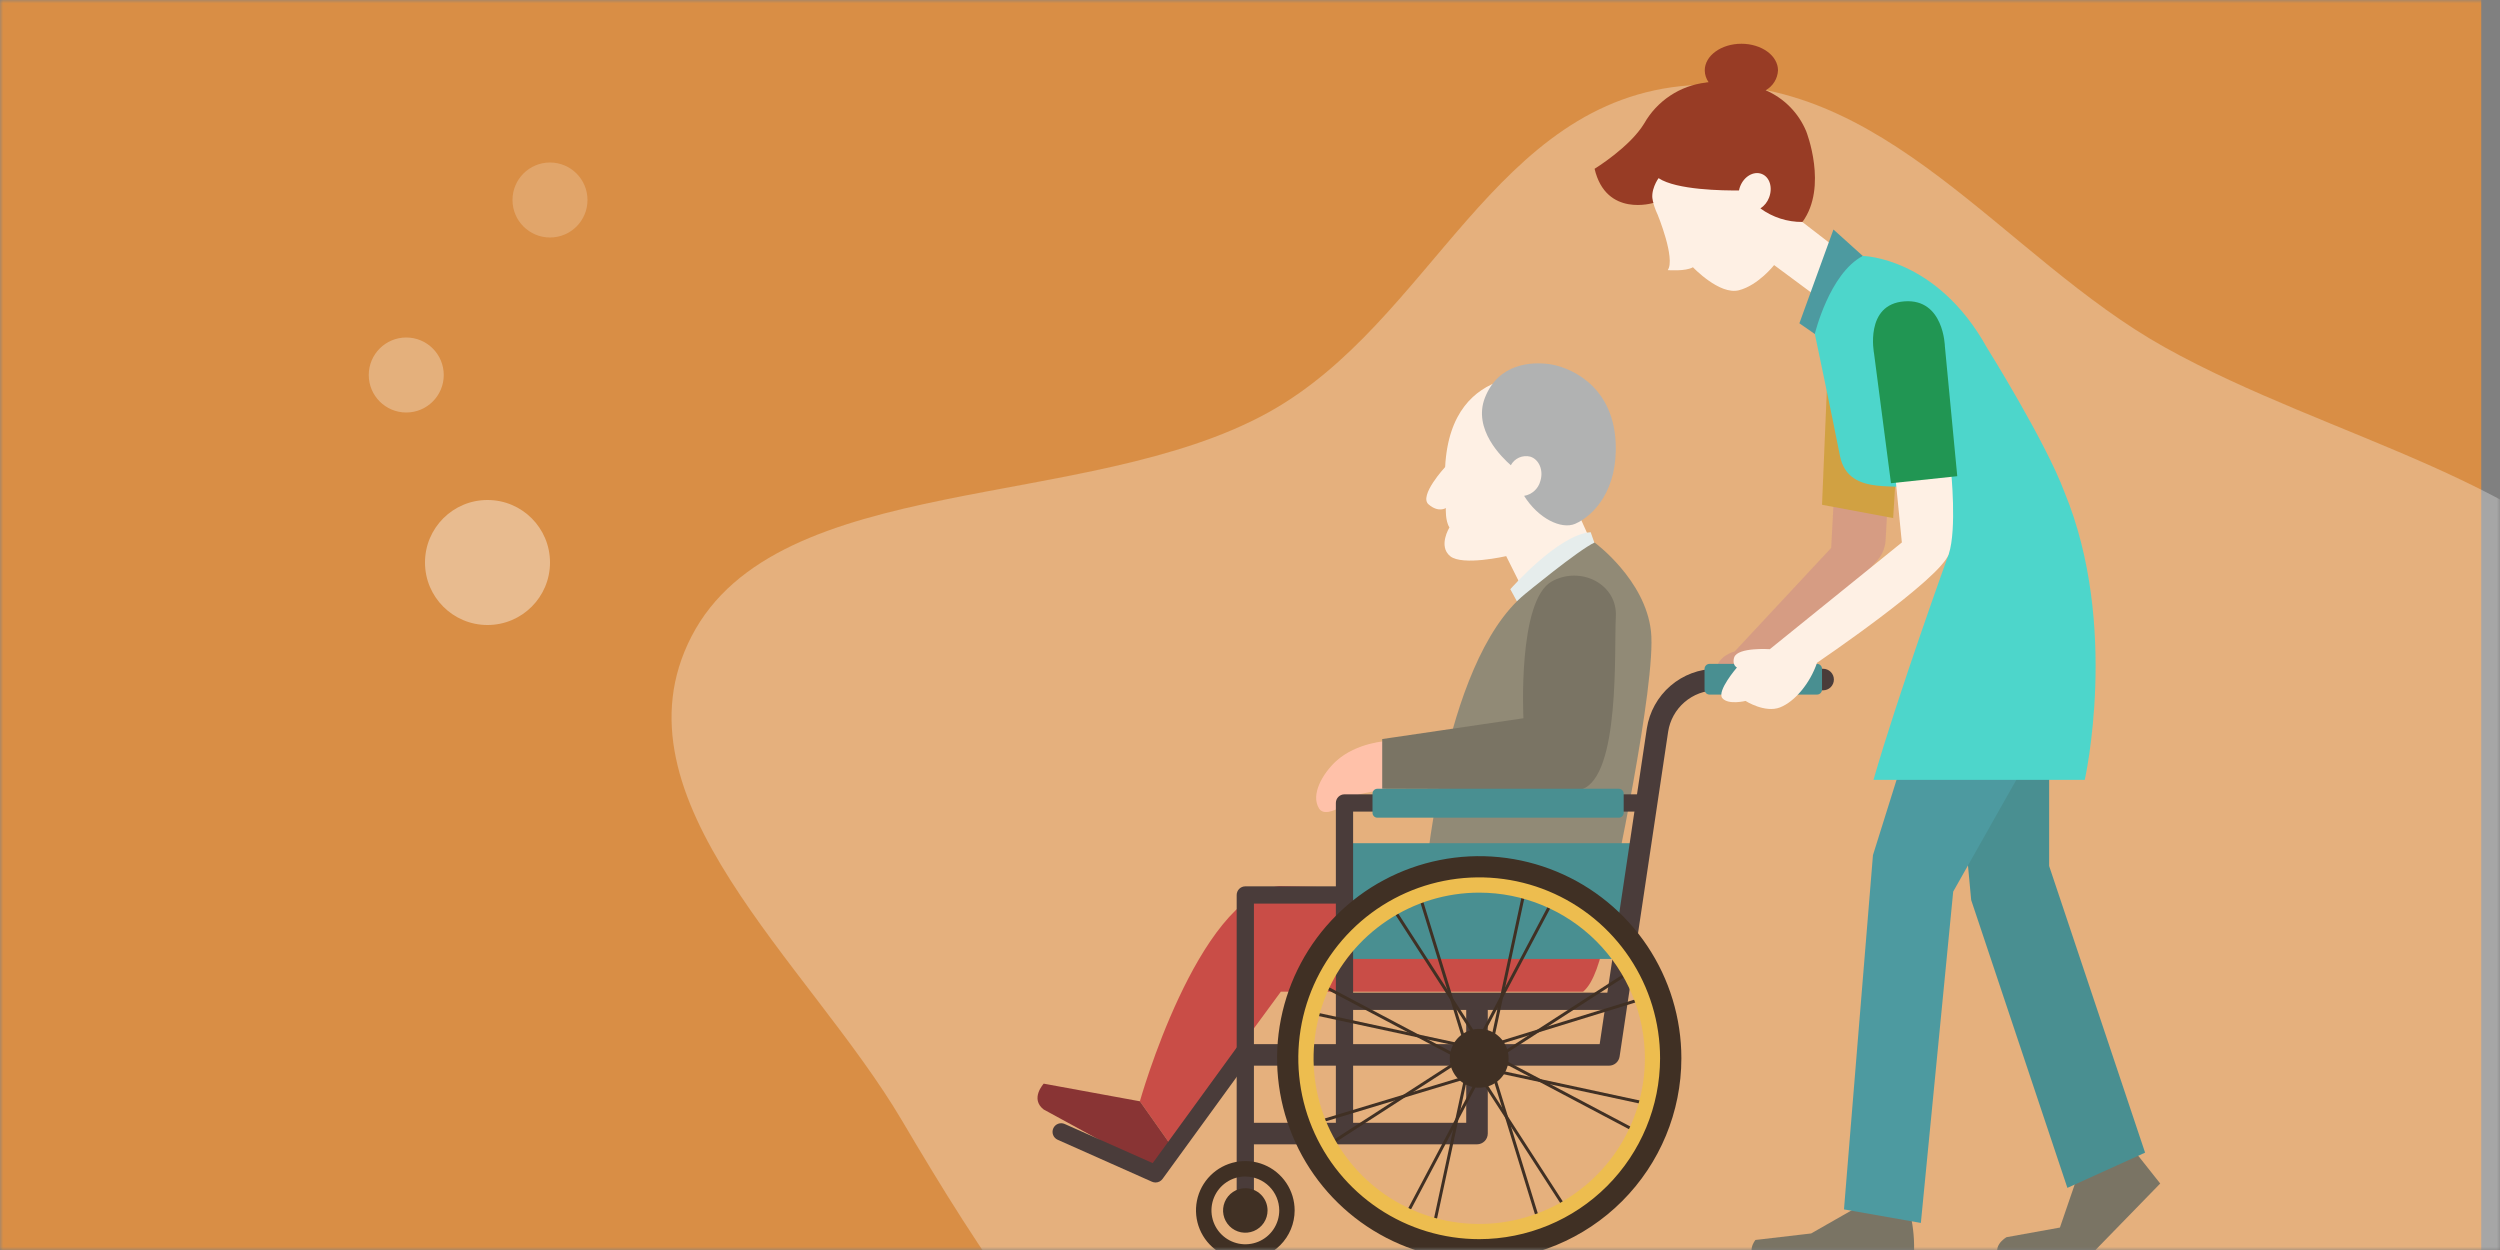 <svg width="400" height="200" viewBox="0 0 400 200" fill="none" xmlns="http://www.w3.org/2000/svg">
<rect x="0" y="0" width="400" height="200" fill="#808080" stroke="none"/>
<mask id="mask0" mask-type="alpha" maskUnits="userSpaceOnUse" x="0" y="0" width="400" height="200">
<rect width="400" height="200" fill="#C4C4C4"/>
</mask>
<g mask="url(#mask0)">
<rect opacity="0.7" width="397" height="200" fill="#FF942D"/>
<path opacity="0.3" fill-rule="evenodd" clip-rule="evenodd" d="M270.304 13.661C301.489 11.395 320.483 41.144 346.387 55.583C373.076 70.46 407.4 76.722 424.22 99.457C443.179 125.08 457.994 158.657 443.014 186.183C428.123 213.545 382.08 214.52 352.302 231.612C324.292 247.687 308.185 281.673 274.243 283.047C240.293 284.422 215.536 257.632 191.124 238.136C170.208 221.432 157.096 200.933 144.32 179.291C129.407 154.026 97.226 127.771 110.65 101.81C124.366 75.287 173.917 82.013 202.897 66.012C229.158 51.513 238.943 15.941 270.304 13.661Z" fill="white"/>
<path d="M248.469 60.351C248.469 60.351 232.139 57.018 231.221 74.728C231.221 74.728 226.964 79.323 228.572 80.703C230.179 82.083 231.331 81.282 231.331 81.282C231.331 81.282 231.221 83.352 231.911 84.387C231.911 84.387 230.069 87.374 232.021 88.982C233.974 90.589 240.99 88.982 240.99 88.982L244.44 95.881L255.133 87.947L252.491 82.083C252.491 82.083 259.618 63.455 248.469 60.351Z" fill="#FEF0E4"/>
<path d="M258.499 70.672C257.982 61.275 250.682 58.612 247.833 58.253C245.129 57.888 239.782 58.067 237.595 63.621C235.601 68.699 240.355 73.238 241.734 74.439C242.023 73.898 242.484 73.469 243.043 73.219C243.603 72.969 244.23 72.913 244.825 73.059C246.253 73.493 246.985 75.239 246.46 76.95C246.304 77.556 245.975 78.105 245.513 78.528C245.051 78.952 244.477 79.233 243.859 79.337C246.115 82.959 249.813 84.76 252.028 83.808C255.05 82.49 258.92 78.302 258.499 70.672Z" fill="#B1B2B2"/>
<path d="M243.274 97.261L241.652 94.273C241.652 94.273 249.338 85.498 254.512 85.153L255.892 89.099L243.274 97.261Z" fill="#E6EDEC"/>
<path d="M227.881 142.326C227.881 142.326 230.53 106.05 244.018 95.032C244.018 95.032 252.545 88.009 255.132 86.802C255.132 86.802 263.232 92.714 264.156 100.993C265.081 109.272 257.809 143.036 257.809 143.036L227.881 142.326Z" fill="#918A76"/>
<path d="M257.809 143.036C257.809 143.036 256.746 155.903 253.297 158.663H204.941L187.127 182.927L182.381 176.207C182.381 176.207 191.529 143.602 204.637 141.774L257.809 143.036Z" fill="#C94D47"/>
<path d="M182.381 176.207L166.997 173.385C166.997 173.385 164.754 175.8 166.997 177.525L184.072 186.838L187.128 182.927L182.381 176.207Z" fill="#893434"/>
<path d="M222.135 118.538C222.135 118.538 217.091 118.717 213.738 121.815C211.669 123.746 209.661 127.092 211.041 129.342C212.345 131.48 217.423 127.092 217.423 127.092L221.762 126.202L222.135 118.538Z" fill="#FFC1A9"/>
<path d="M243.749 114.922C243.749 114.922 242.783 96.033 248.316 93.011C252.952 90.479 258.823 93.487 258.534 98.661C258.244 103.836 259.272 124.229 253.063 126.299L221.154 126.202V118.248L243.749 114.922Z" fill="#7A7464"/>
<path d="M293.423 79.558L292.988 87.664L277.555 104.222C277.555 104.222 274.623 104.995 274.623 107.326C274.623 109.658 275.548 111.266 278.935 110.969C281.391 110.755 283.764 108.734 285.662 106.05L300.364 89.665C301.156 88.776 301.625 87.645 301.695 86.457L302.047 80.289L293.423 79.558Z" fill="#D69C83"/>
<path d="M292.388 60.102L291.525 80.765L302.909 82.89L304.289 60.102H292.388Z" fill="#D1A142"/>
<path d="M259.72 153.433H215.117V134.916H262.486L259.72 153.433Z" fill="#498F91"/>
<path d="M257.437 170.508H199.25C198.793 170.508 198.354 170.327 198.031 170.003C197.707 169.68 197.525 169.241 197.525 168.783C197.525 168.326 197.707 167.887 198.031 167.564C198.354 167.24 198.793 167.059 199.25 167.059H255.947L263.494 116.557C263.902 113.905 265.242 111.486 267.275 109.734C269.307 107.983 271.898 107.014 274.581 107.002H291.698C292.155 107.002 292.594 107.184 292.917 107.507C293.241 107.831 293.423 108.27 293.423 108.727C293.423 109.184 293.241 109.623 292.917 109.947C292.594 110.27 292.155 110.452 291.698 110.452H274.581C272.724 110.461 270.93 111.132 269.523 112.345C268.115 113.558 267.186 115.232 266.903 117.068L259.141 169.011C259.087 169.425 258.885 169.805 258.571 170.081C258.258 170.356 257.854 170.508 257.437 170.508Z" fill="#4A3C3A"/>
<path d="M290.717 106.216H273.532C273.086 106.216 272.725 106.577 272.725 107.023V110.328C272.725 110.773 273.086 111.135 273.532 111.135H290.717C291.163 111.135 291.525 110.773 291.525 110.328V107.023C291.525 106.577 291.163 106.216 290.717 106.216Z" fill="#498F91"/>
<path d="M200.629 192.406H197.869V143.195C197.869 142.829 198.015 142.478 198.273 142.219C198.532 141.96 198.883 141.815 199.249 141.815H215.117V144.575H200.629V192.406Z" fill="#4A3C3A"/>
<path d="M216.498 181.367H213.738V128.472C213.738 128.106 213.884 127.755 214.142 127.496C214.401 127.238 214.752 127.092 215.118 127.092H263.453V129.852H216.498V181.367Z" fill="#4A3C3A"/>
<path d="M259.016 126.202H220.374C219.948 126.202 219.602 126.548 219.602 126.975V130.059C219.602 130.486 219.948 130.832 220.374 130.832H259.016C259.443 130.832 259.789 130.486 259.789 130.059V126.975C259.789 126.548 259.443 126.202 259.016 126.202Z" fill="#498F91"/>
<path d="M236.319 183.092H199.25V179.643H234.594V160.208H238.044V181.367C238.044 181.825 237.862 182.264 237.538 182.587C237.215 182.911 236.776 183.092 236.319 183.092Z" fill="#4A3C3A"/>
<path d="M258.706 158.828H215.117V161.588H258.706V158.828Z" fill="#4A3C3A"/>
<path d="M184.885 189.198C184.693 189.196 184.503 189.156 184.326 189.081L169.224 182.361C168.889 182.212 168.627 181.936 168.496 181.594C168.365 181.251 168.375 180.871 168.524 180.536C168.673 180.201 168.949 179.939 169.291 179.808C169.633 179.677 170.014 179.687 170.349 179.836L184.43 186.1L197.821 167.68C197.927 167.533 198.062 167.409 198.216 167.314C198.371 167.219 198.542 167.155 198.721 167.127C198.9 167.098 199.083 167.105 199.26 167.148C199.436 167.19 199.602 167.266 199.749 167.373C199.896 167.479 200.02 167.613 200.115 167.768C200.21 167.922 200.273 168.094 200.302 168.273C200.33 168.452 200.323 168.635 200.281 168.812C200.239 168.988 200.163 169.154 200.056 169.301L186.01 188.625C185.881 188.803 185.712 188.948 185.517 189.048C185.321 189.147 185.104 189.199 184.885 189.198Z" fill="#4A3C3A"/>
<path d="M199.25 201.554C197.689 201.554 196.163 201.091 194.865 200.224C193.567 199.357 192.556 198.124 191.958 196.682C191.361 195.24 191.205 193.653 191.509 192.122C191.814 190.591 192.565 189.185 193.669 188.081C194.773 186.977 196.179 186.225 197.71 185.921C199.241 185.616 200.828 185.772 202.27 186.37C203.712 186.967 204.945 187.979 205.812 189.277C206.68 190.575 207.143 192.101 207.143 193.662C207.141 195.754 206.309 197.761 204.829 199.24C203.349 200.72 201.343 201.552 199.25 201.554ZM199.25 188.239C198.178 188.24 197.13 188.559 196.239 189.156C195.348 189.753 194.654 190.6 194.245 191.591C193.836 192.582 193.729 193.672 193.939 194.724C194.149 195.775 194.666 196.741 195.425 197.498C196.184 198.256 197.15 198.772 198.201 198.981C199.253 199.189 200.343 199.081 201.334 198.671C202.324 198.26 203.171 197.565 203.766 196.674C204.362 195.782 204.68 194.734 204.68 193.662C204.676 192.224 204.102 190.846 203.084 189.831C202.067 188.816 200.688 188.246 199.25 188.246V188.239Z" fill="#403024"/>
<path d="M202.809 193.669C202.811 194.373 202.603 195.062 202.213 195.648C201.822 196.234 201.267 196.692 200.616 196.962C199.966 197.233 199.25 197.304 198.559 197.168C197.868 197.031 197.233 196.693 196.735 196.195C196.236 195.698 195.896 195.063 195.758 194.372C195.62 193.682 195.691 192.966 195.96 192.315C196.229 191.664 196.685 191.107 197.271 190.716C197.856 190.324 198.545 190.115 199.249 190.115C199.717 190.115 200.179 190.206 200.611 190.384C201.043 190.562 201.436 190.824 201.766 191.154C202.097 191.484 202.359 191.876 202.538 192.307C202.717 192.739 202.809 193.201 202.809 193.669Z" fill="#403024"/>
<path d="M222.396 144.116L221.99 144.378L237.798 168.86L238.204 168.598L222.396 144.116Z" fill="#403024"/>
<path d="M227.034 142.037L226.572 142.179L235.154 170.021L235.615 169.879L227.034 142.037Z" fill="#403024"/>
<path d="M208.752 161.596L208.65 162.068L237.133 168.2L237.234 167.728L208.752 161.596Z" fill="#403024"/>
<path d="M210.554 156.851L210.328 157.278L236.088 170.889L236.314 170.462L210.554 156.851Z" fill="#403024"/>
<path d="M235.936 167.804L211.463 183.612L211.725 184.018L236.198 168.21L235.936 167.804Z" fill="#403024"/>
<path d="M236.721 171.475L208.752 179.924L208.892 180.387L236.861 171.938L236.721 171.475Z" fill="#403024"/>
<path d="M235.074 168.756L228.947 197.24L229.419 197.341L235.546 168.858L235.074 168.756Z" fill="#403024"/>
<path d="M237.803 169.688L224.188 195.446L224.614 195.671L238.23 169.913L237.803 169.688Z" fill="#403024"/>
<path d="M235.554 169.785L235.148 170.047L250.956 194.529L251.362 194.267L235.554 169.785Z" fill="#403024"/>
<path d="M238.184 168.637L237.723 168.779L246.309 196.62L246.77 196.478L238.184 168.637Z" fill="#403024"/>
<path d="M236.207 170.449L236.105 170.921L264.588 177.053L264.689 176.581L236.207 170.449Z" fill="#403024"/>
<path d="M237.261 167.775L237.035 168.202L262.795 181.813L263.021 181.386L237.261 167.775Z" fill="#403024"/>
<path d="M261.614 154.641L237.135 170.453L237.397 170.859L261.876 155.047L261.614 154.641Z" fill="#403024"/>
<path d="M263.82 159.226L235.98 167.817L236.123 168.278L263.962 159.687L263.82 159.226Z" fill="#403024"/>
<path d="M243.922 141.311L237.795 169.794L238.267 169.896L244.394 141.412L243.922 141.311Z" fill="#403024"/>
<path d="M248.733 142.992L235.113 168.747L235.54 168.973L249.16 143.218L248.733 142.992Z" fill="#403024"/>
<path d="M241.375 169.328C241.375 170.259 241.099 171.169 240.582 171.943C240.064 172.717 239.329 173.32 238.469 173.676C237.609 174.032 236.662 174.125 235.75 173.943C234.837 173.761 233.998 173.312 233.341 172.653C232.683 171.994 232.235 171.155 232.054 170.242C231.874 169.329 231.968 168.383 232.325 167.523C232.682 166.663 233.286 165.929 234.061 165.413C234.836 164.897 235.746 164.622 236.677 164.623C237.294 164.623 237.906 164.745 238.476 164.982C239.047 165.218 239.565 165.565 240.002 166.002C240.438 166.439 240.784 166.958 241.02 167.528C241.255 168.099 241.376 168.711 241.375 169.328Z" fill="#403024"/>
<path d="M236.677 201.671C230.28 201.671 224.027 199.775 218.708 196.221C213.389 192.667 209.244 187.615 206.796 181.706C204.348 175.796 203.708 169.293 204.955 163.019C206.203 156.745 209.284 150.982 213.807 146.459C218.33 141.935 224.093 138.855 230.367 137.607C236.641 136.359 243.144 137 249.054 139.448C254.964 141.896 260.015 146.041 263.569 151.36C267.123 156.679 269.02 162.932 269.02 169.328C269.011 177.904 265.6 186.125 259.537 192.188C253.473 198.252 245.252 201.662 236.677 201.671ZM236.677 141.849C231.242 141.849 225.929 143.461 221.41 146.481C216.891 149.5 213.369 153.792 211.29 158.813C209.21 163.834 208.666 169.359 209.726 174.689C210.786 180.02 213.403 184.916 217.246 188.759C221.089 192.602 225.986 195.219 231.316 196.28C236.646 197.34 242.172 196.796 247.193 194.716C252.214 192.636 256.505 189.114 259.525 184.595C262.544 180.076 264.156 174.763 264.156 169.328C264.149 162.043 261.251 155.058 256.099 149.906C250.948 144.754 243.963 141.857 236.677 141.849Z" fill="#403024"/>
<path d="M236.677 198.263C230.952 198.265 225.356 196.568 220.595 193.389C215.835 190.209 212.124 185.689 209.933 180.4C207.742 175.112 207.168 169.292 208.284 163.677C209.401 158.062 212.157 152.905 216.205 148.857C220.253 144.809 225.411 142.052 231.026 140.936C236.64 139.819 242.46 140.393 247.749 142.584C253.038 144.776 257.558 148.486 260.737 153.247C263.917 158.007 265.613 163.604 265.612 169.328C265.601 176.999 262.549 184.352 257.125 189.776C251.701 195.2 244.348 198.252 236.677 198.263ZM236.677 142.822C231.435 142.822 226.31 144.377 221.951 147.289C217.592 150.202 214.195 154.342 212.188 159.185C210.182 164.028 209.657 169.358 210.68 174.5C211.703 179.641 214.227 184.364 217.934 188.071C221.641 191.778 226.364 194.303 231.506 195.325C236.648 196.348 241.977 195.823 246.821 193.817C251.664 191.811 255.804 188.413 258.716 184.055C261.629 179.696 263.183 174.571 263.183 169.328C263.176 162.301 260.381 155.563 255.412 150.594C250.442 145.624 243.705 142.829 236.677 142.822Z" fill="#EDBD4F"/>
<path d="M332.588 187.659L329.587 196.408L321.032 197.953C321.032 197.953 318.148 199.629 320.418 201.672H333.65L345.634 189.364L341.722 184.424L332.588 187.659Z" fill="#7A7464"/>
<path d="M313.348 122.097L315.39 144.009L330.782 190.06L343.214 184.424L327.863 138.559V122.097H313.348Z" fill="#498F91"/>
<path d="M296.526 193.503L289.779 197.353L280.866 198.394C280.866 198.394 279.141 200.519 281.438 201.671H306.158C306.361 199.487 306.254 197.285 305.84 195.131L296.526 193.503Z" fill="#7A7464"/>
<path d="M304.289 122.097L299.673 136.82L295.037 193.503L307.338 195.669L312.512 142.657L324.124 122.097H304.289Z" fill="#4D9AA0"/>
<path d="M267.42 20.108C267.42 20.108 261.783 27.125 265.233 34.369C265.233 34.369 268.11 41.378 266.84 43.22C266.84 43.22 269.717 43.448 270.869 42.758C270.869 42.758 275.119 47.242 278.224 46.442C281.328 45.642 283.86 42.413 283.86 42.413L291.932 48.395L295.837 41.268L288.366 35.514C288.366 35.514 290.58 20.336 279.99 17.121C279.99 17.121 271.118 14.589 267.42 20.108Z" fill="#FEF0E4"/>
<path d="M289 21.026C287.778 18.069 285.448 15.707 282.508 14.444C283.079 14.124 283.559 13.664 283.904 13.108C284.249 12.552 284.448 11.917 284.482 11.264C284.482 8.911 281.86 7 278.624 7C275.389 7 272.76 8.911 272.76 11.264C272.77 11.941 272.984 12.6 273.374 13.154C273.112 13.154 272.96 13.209 272.96 13.209C270.912 13.447 268.948 14.164 267.229 15.303C265.51 16.441 264.084 17.97 263.067 19.763C260.769 23.558 255.133 27.007 255.133 27.007C256.975 34.824 264.543 32.465 264.543 32.465C263.853 30.567 265.371 28.504 265.371 28.504C268.227 30.409 275.754 30.498 278.238 30.471C278.281 30.249 278.343 30.032 278.424 29.822C279.045 28.229 280.584 27.332 281.874 27.828C283.164 28.325 283.667 30.022 283.046 31.623C282.779 32.328 282.297 32.932 281.667 33.348C283.618 34.773 285.977 35.532 288.393 35.514C292.505 29.884 289 21.026 289 21.026Z" fill="#983C25"/>
<path d="M290.386 53.452L287.902 51.727L293.353 36.721L298.065 40.971L290.386 53.452Z" fill="#4D9AA0"/>
<path d="M330.319 78.751C327.325 70.699 317.9 55.611 317.9 55.611C309.856 41.123 298.052 40.95 298.052 40.95C292.691 43.758 290.373 53.424 290.373 53.424C290.373 53.424 293.222 66.967 294.388 72.914C295.768 79.93 304.564 76.77 306.979 78.55C310.318 81.007 311.808 88.616 311.808 88.616C311.808 88.616 303.668 111.162 299.756 124.781H333.561C333.561 124.781 339.129 100.082 330.319 78.751Z" fill="#4DD6CB"/>
<path d="M303.295 76.681L304.296 86.795L283.171 103.87C283.171 103.87 278.079 103.525 277.479 105.16C277.479 105.16 277.044 106.285 277.907 106.802C277.907 106.802 274.63 110.597 275.582 111.714C276.534 112.832 279.286 112.149 279.286 112.149C279.286 112.149 282.391 114.129 284.806 113.184C287.22 112.239 289.635 109.258 290.725 106.043C290.725 106.043 310.505 92.625 311.809 88.637C313.113 84.649 312.174 75.411 312.174 75.411L303.295 76.681Z" fill="#FEF0E4"/>
<path d="M299.846 56.549L302.557 77.315L313.161 76.191L311.181 55.418C311.181 55.418 311.029 47.76 304.723 48.215C298.287 48.677 299.846 56.549 299.846 56.549Z" fill="#219653"/>
</g>
<circle opacity="0.4" cx="78" cy="90" r="10" fill="white"/>
<circle opacity="0.3" cx="65" cy="60" r="6" fill="white"/>
<circle opacity="0.2" cx="88" cy="32" r="6" fill="white"/>
</svg>
